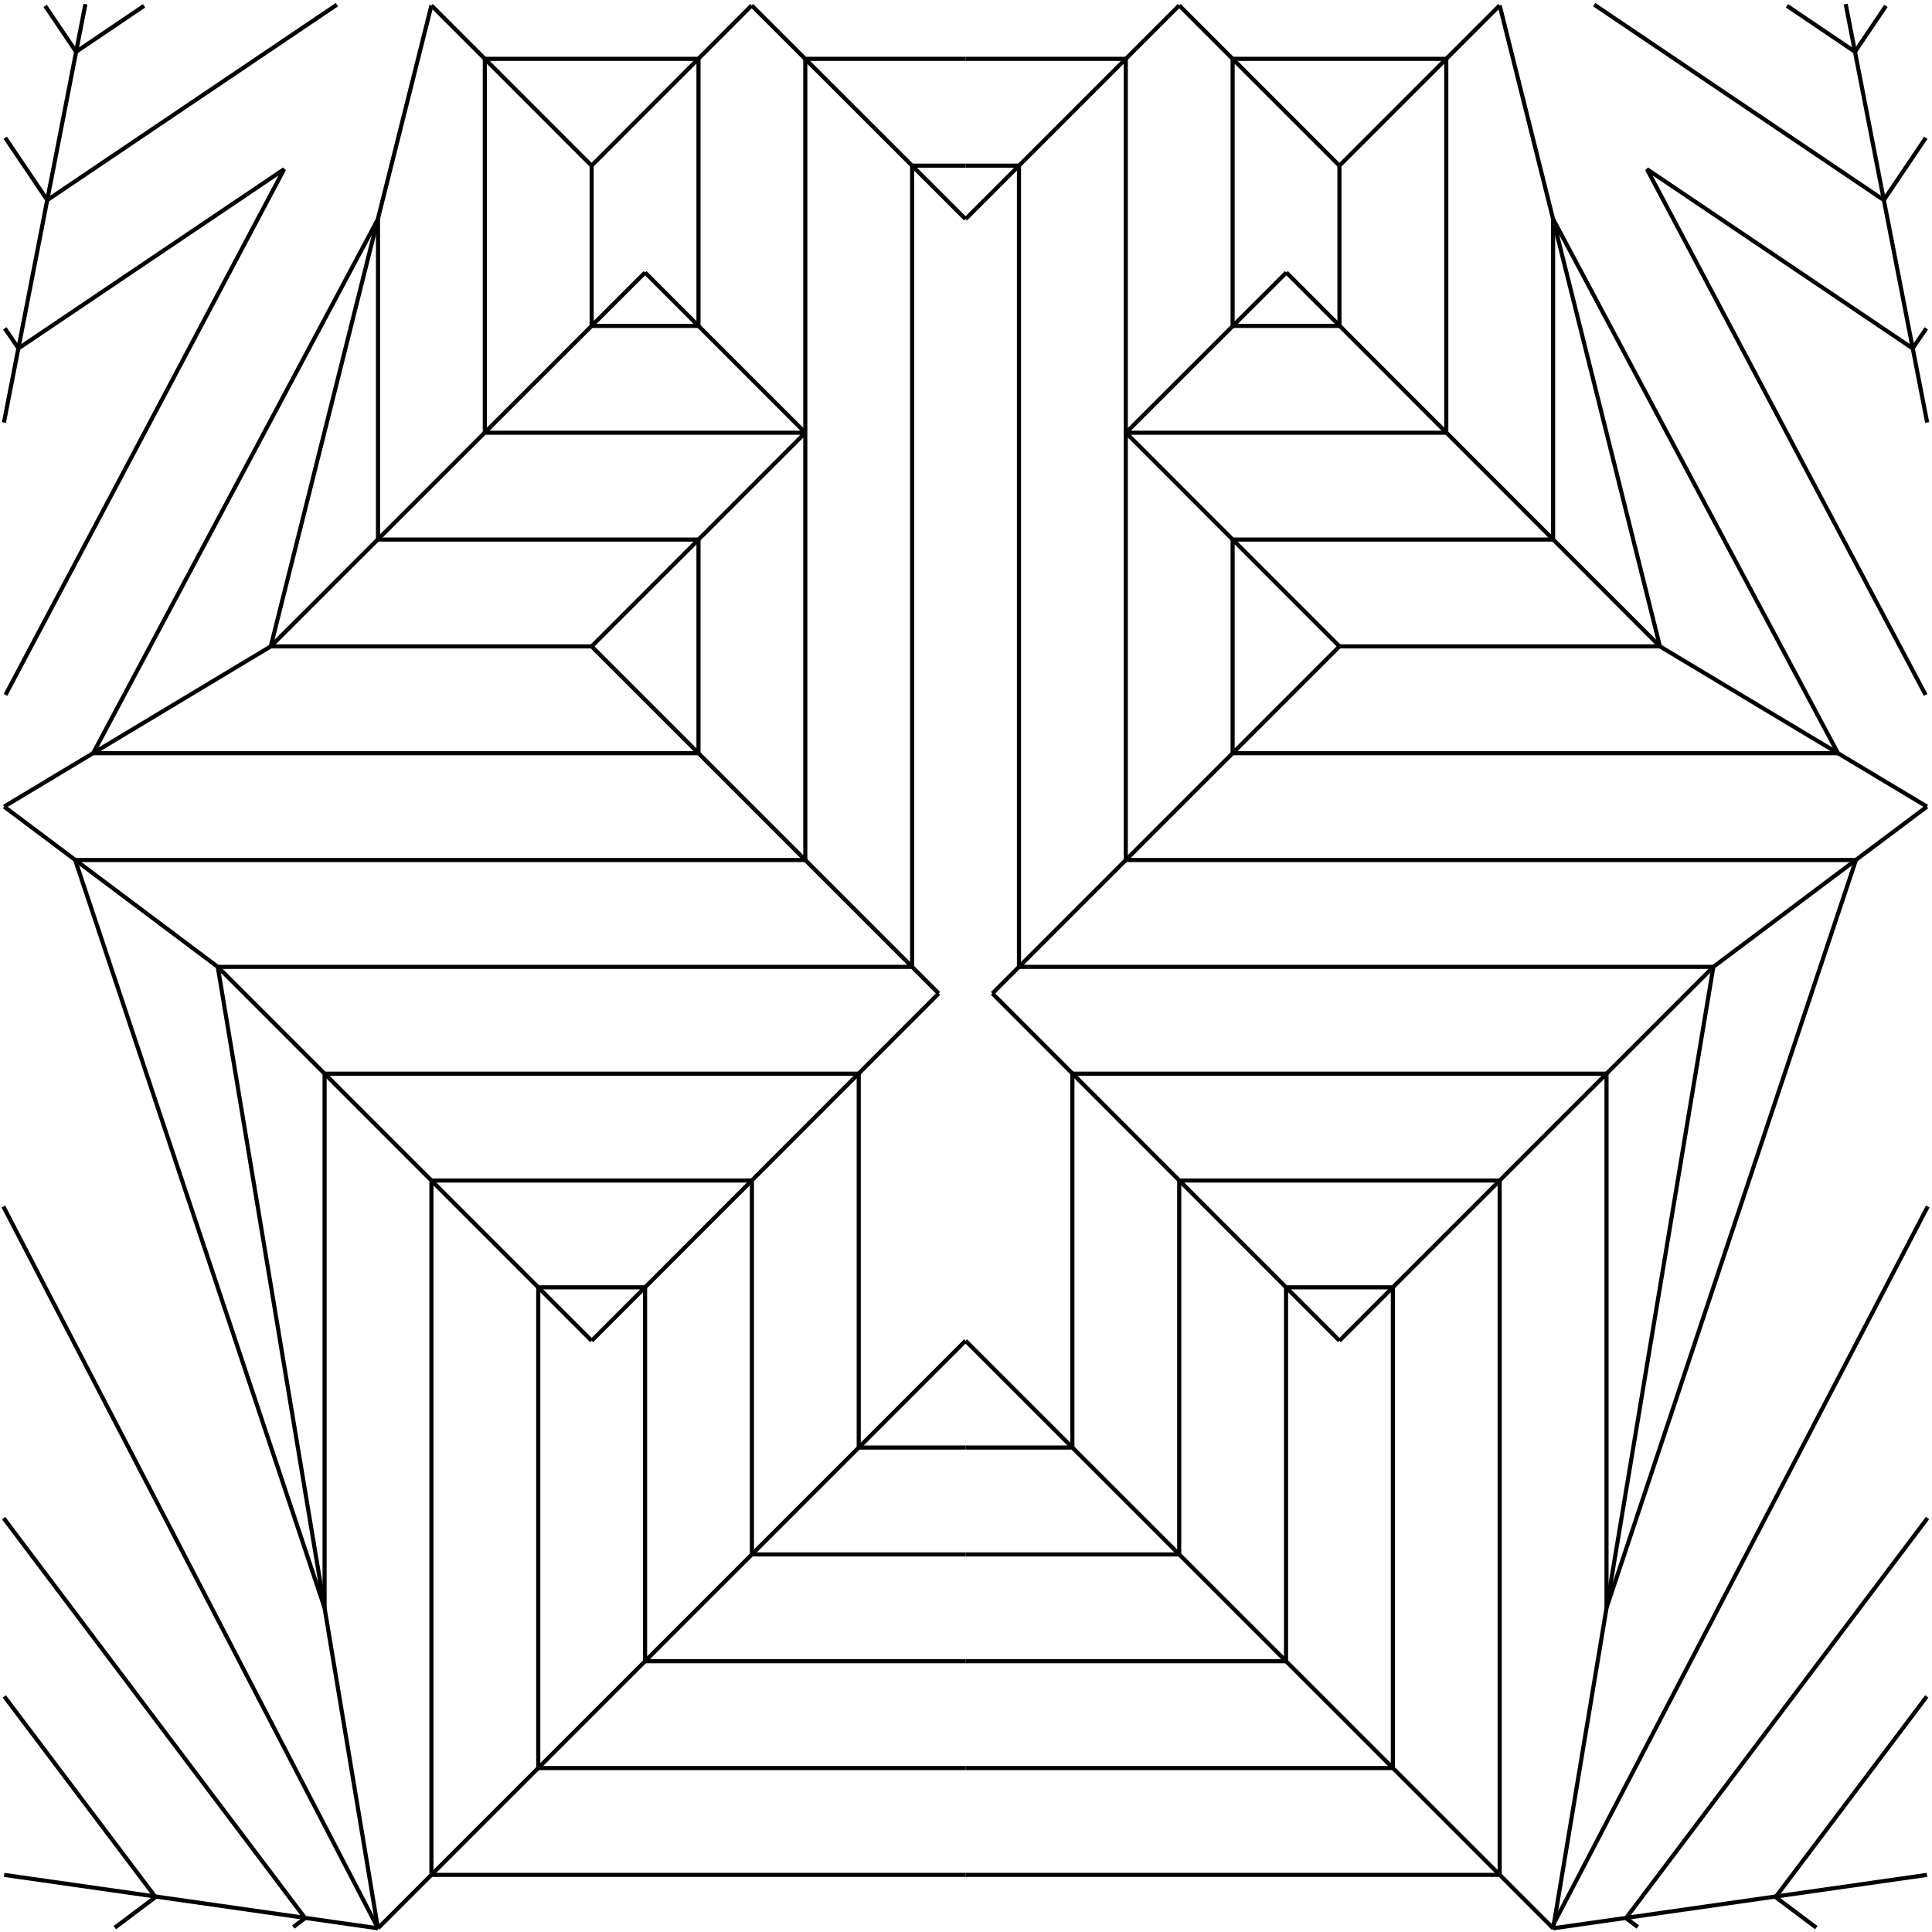 <?xml version="1.0" encoding="utf-8"?>
<!-- Generator: Adobe Illustrator 16.0.0, SVG Export Plug-In . SVG Version: 6.00 Build 0)  -->
<!DOCTYPE svg PUBLIC "-//W3C//DTD SVG 1.1//EN" "http://www.w3.org/Graphics/SVG/1.1/DTD/svg11.dtd">
<svg version="1.1" xmlns="http://www.w3.org/2000/svg" xmlns:xlink="http://www.w3.org/1999/xlink" x="0px" y="0px" width="470px"
	 height="470px" viewBox="0 0 470 470" enable-background="new 0 0 470 470" xml:space="preserve">
<g id="Layer_2">
	<line fill="none" stroke="#000000" stroke-miterlimit="10" x1="241.42" y1="241.674" x2="325.849" y2="326.166"/>
	<line fill="none" stroke="#000000" stroke-miterlimit="10" x1="325.849" y1="326.166" x2="416.806" y2="235.21"/>
	<line fill="none" stroke="#000000" stroke-miterlimit="10" x1="241.42" y1="241.674" x2="325.849" y2="157.245"/>
	<line fill="none" stroke="#000000" stroke-miterlimit="10" x1="325.849" y1="157.245" x2="273.907" y2="105.269"/>
	<line fill="none" stroke="#000000" stroke-miterlimit="10" x1="273.907" y1="105.269" x2="312.939" y2="66.288"/>
	<line fill="none" stroke="#000000" stroke-miterlimit="10" x1="312.939" y1="66.288" x2="403.812" y2="157.245"/>
	<line fill="none" stroke="#000000" stroke-miterlimit="10" x1="325.849" y1="40.3" x2="364.83" y2="1.318"/>
	<line fill="none" stroke="#000000" stroke-miterlimit="10" x1="325.849" y1="40.3" x2="286.867" y2="1.318"/>
	<line fill="none" stroke="#000000" stroke-miterlimit="10" x1="286.867" y1="1.318" x2="234.891" y2="53.294"/>
	<line fill="none" stroke="#000000" stroke-miterlimit="10" x1="234.891" y1="53.294" x2="182.865" y2="1.318"/>
	<line fill="none" stroke="#000000" stroke-miterlimit="10" x1="182.865" y1="1.318" x2="143.917" y2="40.3"/>
	<line fill="none" stroke="#000000" stroke-miterlimit="10" x1="143.917" y1="40.3" x2="104.952" y2="1.318"/>
	<line fill="none" stroke="#000000" stroke-miterlimit="10" x1="156.928" y1="66.288" x2="195.91" y2="105.269"/>
	<line fill="none" stroke="#000000" stroke-miterlimit="10" x1="195.91" y1="105.269" x2="143.934" y2="157.245"/>
	<line fill="none" stroke="#000000" stroke-miterlimit="10" x1="143.934" y1="157.245" x2="228.363" y2="241.674"/>
	<line fill="none" stroke="#000000" stroke-miterlimit="10" x1="228.363" y1="241.674" x2="143.934" y2="326.166"/>
	<line fill="none" stroke="#000000" stroke-miterlimit="10" x1="143.934" y1="326.166" x2="52.977" y2="235.21"/>
	<line fill="none" stroke="#000000" stroke-miterlimit="10" x1="234.891" y1="326.166" x2="91.942" y2="469.099"/>
	<line fill="none" stroke="#000000" stroke-miterlimit="10" x1="234.891" y1="326.166" x2="377.841" y2="469.099"/>
	<line fill="none" stroke="#000000" stroke-miterlimit="10" x1="156.928" y1="66.288" x2="65.869" y2="157.245"/>
	<line fill="none" stroke="#000000" stroke-miterlimit="10" x1="416.806" y1="235.21" x2="468.781" y2="196.227"/>
	<line fill="none" stroke="#000000" stroke-miterlimit="10" x1="468.781" y1="196.227" x2="403.812" y2="157.245"/>
	<line fill="none" stroke="#000000" stroke-miterlimit="10" x1="65.869" y1="157.245" x2="1.001" y2="196.227"/>
	<line fill="none" stroke="#000000" stroke-miterlimit="10" x1="1.001" y1="196.227" x2="52.977" y2="235.21"/>
	<line fill="none" stroke="#000000" stroke-miterlimit="10" x1="65.869" y1="157.245" x2="104.952" y2="1.318"/>
	<line fill="none" stroke="#000000" stroke-miterlimit="10" x1="364.83" y1="1.318" x2="403.812" y2="157.245"/>
	<line fill="none" stroke="#000000" stroke-miterlimit="10" x1="52.977" y1="235.21" x2="91.942" y2="469.099"/>
	<line fill="none" stroke="#000000" stroke-miterlimit="10" x1="416.806" y1="235.21" x2="377.841" y2="469.099"/>
	<line fill="none" stroke="#000000" stroke-miterlimit="10" x1="449.005" y1="1.001" x2="468.829" y2="102.789"/>
	<line fill="none" stroke="#000000" stroke-miterlimit="10" x1="20.777" y1="1.001" x2="0.954" y2="102.789"/>
	<line fill="none" stroke="#000000" stroke-miterlimit="10" x1="91.942" y1="469.099" x2="1.001" y2="456.104"/>
	<line fill="none" stroke="#000000" stroke-miterlimit="10" x1="377.841" y1="469.099" x2="468.781" y2="456.104"/>
	<line fill="none" stroke="#000000" stroke-miterlimit="3.864" x1="325.849" y1="157.245" x2="403.812" y2="157.245"/>
	<line fill="none" stroke="#000000" stroke-miterlimit="3.864" x1="65.969" y1="157.245" x2="143.933" y2="157.245"/>
	<line fill="none" stroke="#000000" stroke-miterlimit="3.864" x1="91.958" y1="469.099" x2="0.823" y2="293.513"/>
	<line fill="none" stroke="#000000" stroke-miterlimit="3.864" x1="377.362" y1="469.181" x2="468.959" y2="293.513"/>
	<polyline fill="none" stroke="#000000" stroke-miterlimit="3.864" points="416.806,235.21 247.885,235.21 247.885,40.3 234.891,40.3 	"/>
	<polyline fill="none" stroke="#000000" stroke-miterlimit="3.864" points="234.891,430.118 338.842,430.118 338.842,313.172 312.856,313.172 312.856,404.129 234.892,404.129 	"/>
	<polyline fill="none" stroke="#000000" stroke-miterlimit="3.864" points="234.891,378.143 286.867,378.143 286.867,287.186 364.83,287.186 364.83,456.104 234.891,456.104 	"/>
	<polyline fill="none" stroke="#000000" stroke-miterlimit="3.864" points="234.891,14.313 273.873,14.313 273.873,209.221 451.488,209.221 390.818,391.136 390.818,261.195 260.879,261.195 260.879,352.152 
		234.891,352.152 	"/>
	<polyline fill="none" stroke="#000000" stroke-miterlimit="3.864" points="325.849,40.3 325.849,79.283 299.861,79.283 299.861,14.313 351.837,14.313 351.837,105.269 273.874,105.269 	"/>
	<polyline fill="none" stroke="#000000" stroke-miterlimit="3.864" points="234.891,40.3 221.897,40.3 221.897,235.21 52.976,235.21 	"/>
	<polyline fill="none" stroke="#000000" stroke-miterlimit="3.864" points="234.891,404.129 156.926,404.129 156.926,313.172 130.94,313.172 130.94,430.118 234.891,430.118 	"/>
	<polyline fill="none" stroke="#000000" stroke-miterlimit="3.864" points="234.891,456.104 104.952,456.104 104.952,287.186 182.915,287.186 182.915,378.143 234.892,378.143 	"/>
	<polyline fill="none" stroke="#000000" stroke-miterlimit="3.864" points="234.891,352.152 208.903,352.152 208.903,261.195 78.963,261.195 78.963,391.135 18.293,209.22 195.908,209.22 195.908,14.313 
		234.89,14.313 	"/>
	<polyline fill="none" stroke="#000000" stroke-miterlimit="3.864" points="195.909,105.269 117.946,105.269 117.946,14.313 169.921,14.313 169.921,79.283 143.934,79.283 143.934,40.3 	"/>
	<polyline fill="none" stroke="#000000" stroke-miterlimit="3.864" points="434.727,1.414 451.264,12.596 458.796,1.43 	"/>
	<polyline fill="none" stroke="#000000" stroke-miterlimit="3.864" points="387.821,1.129 458.276,48.673 468.498,33.519 	"/>
	<polyline fill="none" stroke="#000000" stroke-miterlimit="3.864" points="468.615,79.869 465.289,84.749 400.654,41.155 468.45,169.049 	"/>
	<polyline fill="none" stroke="#000000" stroke-miterlimit="3.864" points="441.854,468.945 431.95,461.508 468.733,412.694 	"/>
	<polyline fill="none" stroke="#000000" stroke-miterlimit="3.864" points="468.908,369.305 395.558,466.623 398.428,468.786 	"/>
	<polyline fill="none" stroke="#000000" stroke-miterlimit="3.864" points="35.055,1.414 18.519,12.596 10.986,1.43 	"/>
	<polyline fill="none" stroke="#000000" stroke-miterlimit="3.864" points="81.961,1.129 11.506,48.673 1.285,33.519 	"/>
	<polyline fill="none" stroke="#000000" stroke-miterlimit="3.864" points="1.168,79.869 4.494,84.749 69.129,41.155 1.333,169.049 	"/>
	<polyline fill="none" stroke="#000000" stroke-miterlimit="3.864" points="27.929,468.945 37.833,461.508 1.05,412.694 	"/>
	<polyline fill="none" stroke="#000000" stroke-miterlimit="3.864" points="0.875,369.305 74.224,466.623 71.354,468.786 	"/>
	<polygon fill="none" stroke="#000000" stroke-miterlimit="3.864" points="377.824,53.294 447.125,183.234 299.861,183.234 299.861,131.258 377.824,131.258 377.824,53.294 	"/>
	<polygon fill="none" stroke="#000000" stroke-miterlimit="3.864" points="91.958,131.258 169.921,131.258 169.921,183.234 22.657,183.234 91.958,53.294 	"/>
</g>
</svg>